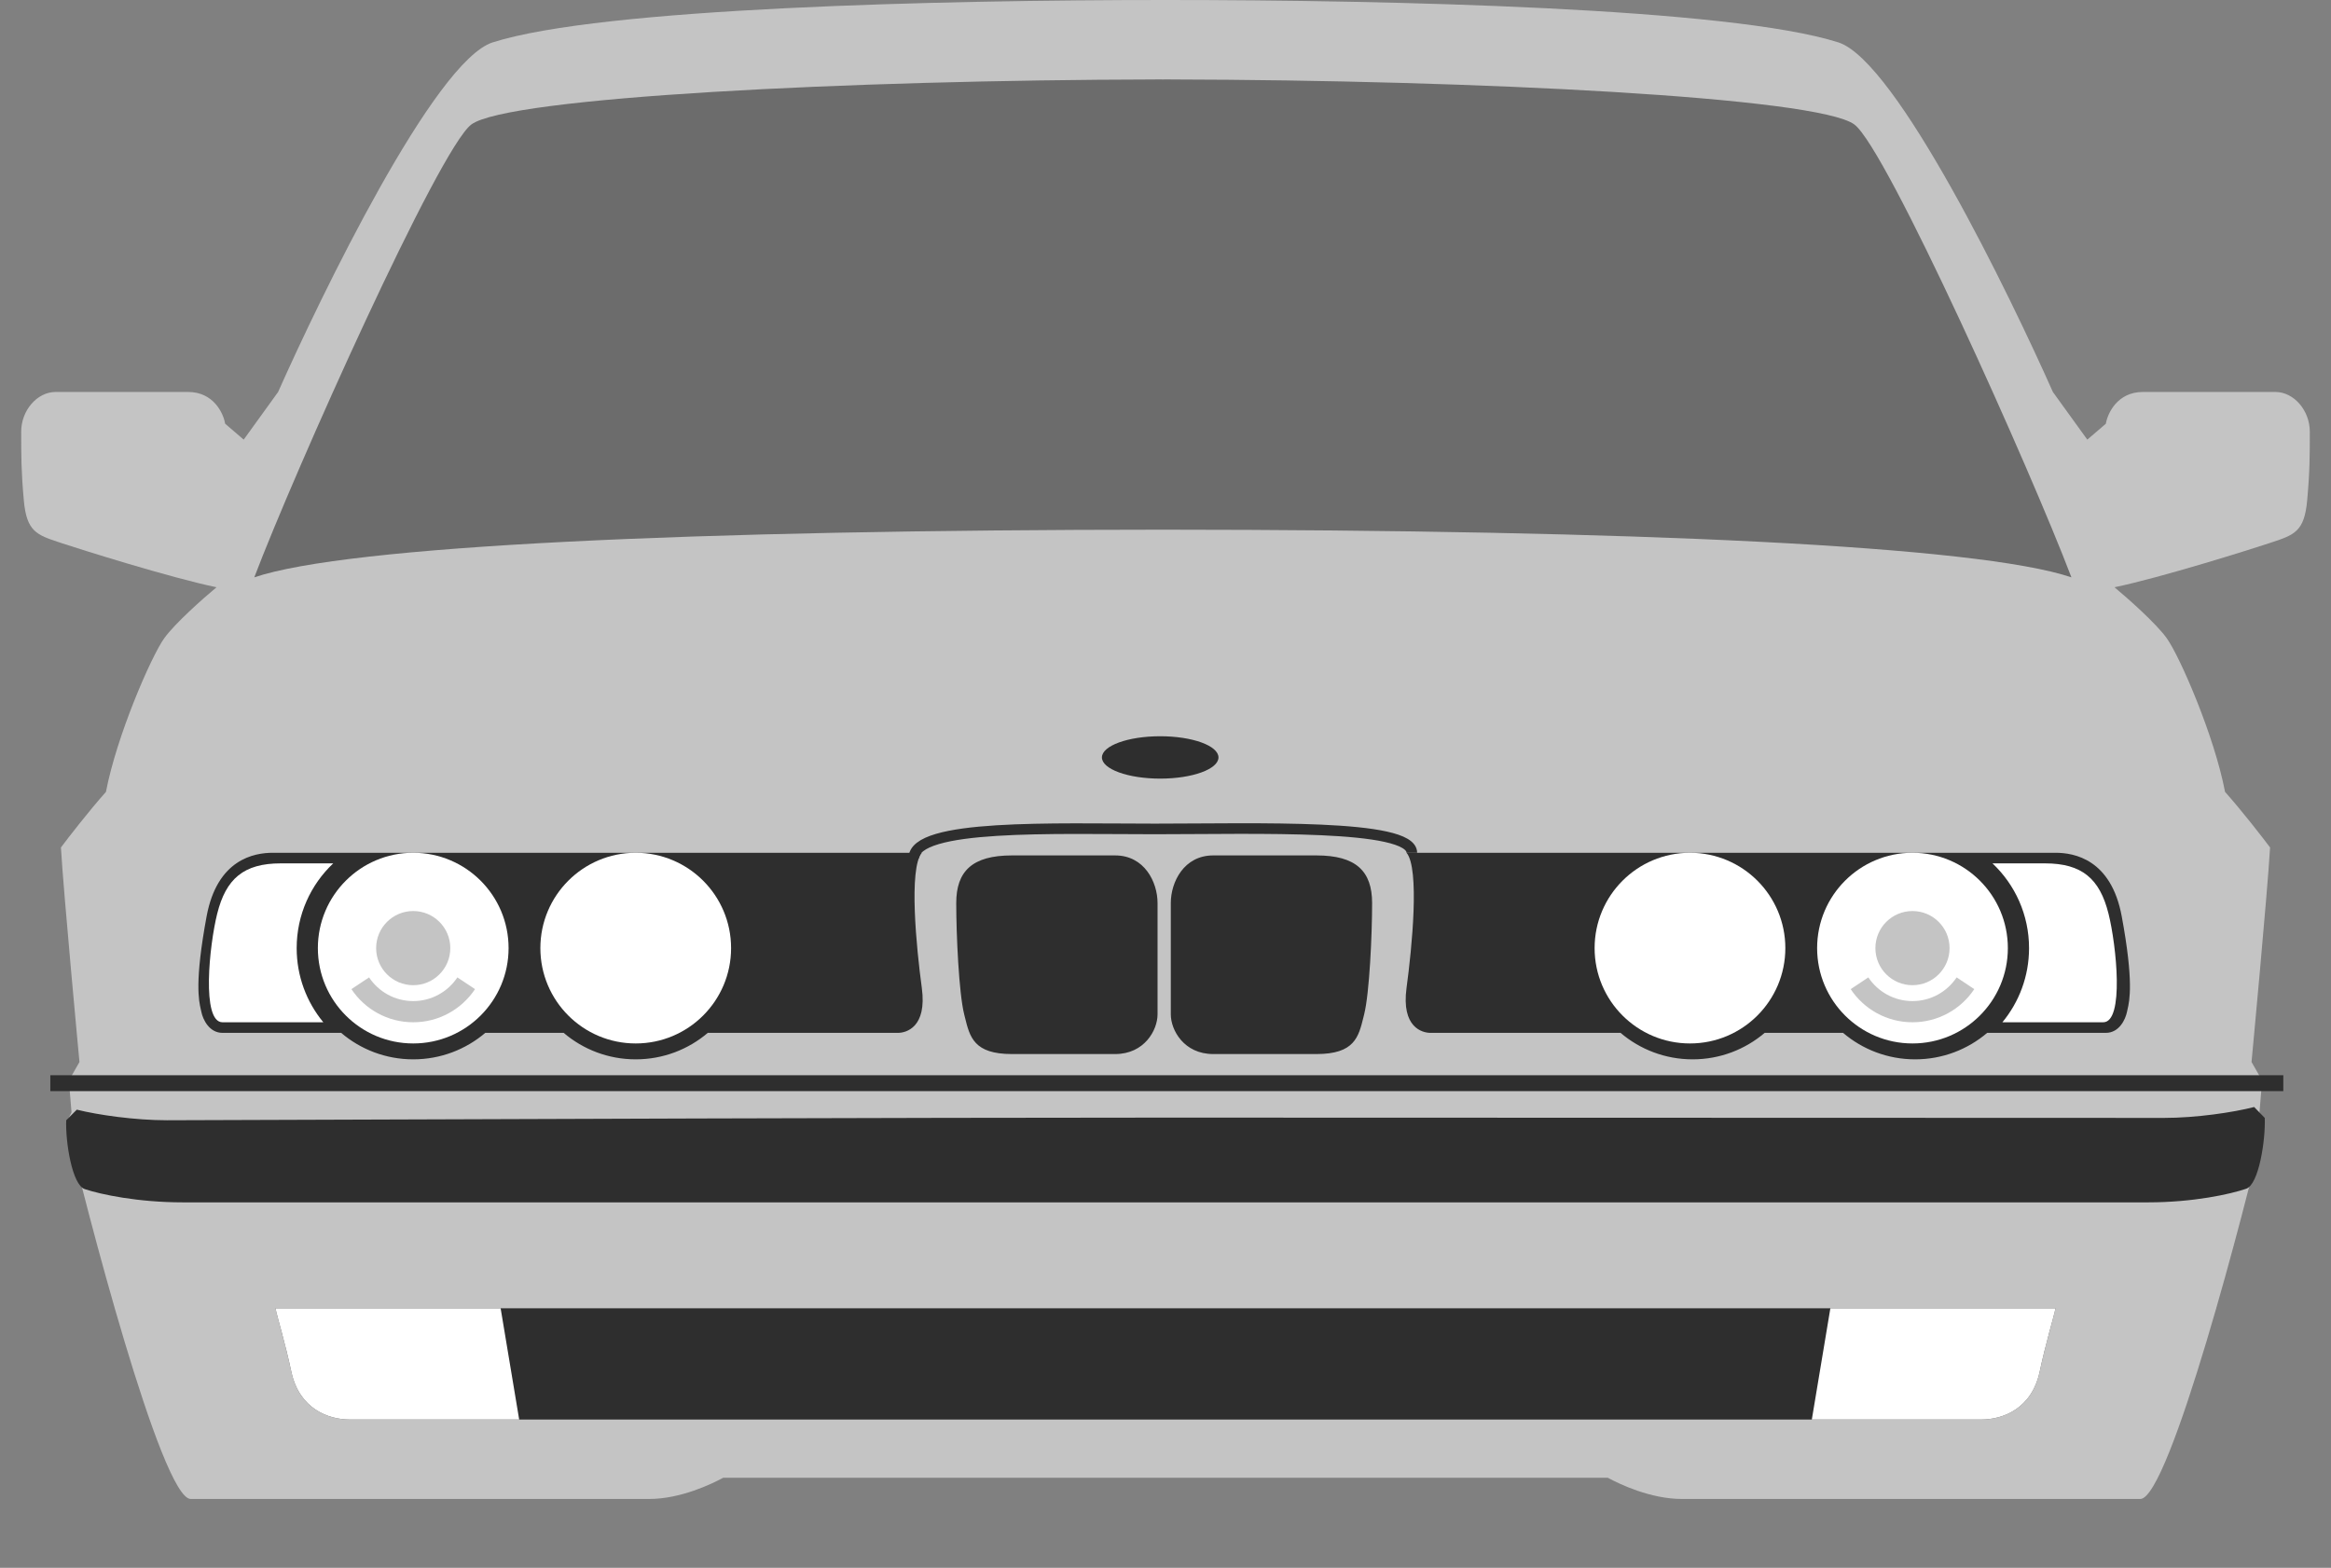 <svg width="440" height="296" viewBox="0 0 440 296" fill="none" xmlns="http://www.w3.org/2000/svg">
<rect x="0" y="0" width="440" height="296" fill="#808080" stroke="none"/>
<path d="M220 0C177.5 0 113.5 1.477 93 8C82 11.5 60.5 56 52.5 74L46 83L42.5 80C42.167 78 40.3 74 35.5 74H10.5C7 74 4 77.5 4 81.5C4 86 4 89 4.5 94.5C5.032 100.348 6.917 100.975 11.215 102.405C11.309 102.436 11.404 102.468 11.5 102.5C15.013 103.671 32.147 109.065 40.87 110.873C38.413 112.915 33 117.7 31 120.5C28.5 124 22 139 20 149.5C16.8 153.1 13 158 11.5 160C12 168.667 15 200.5 15 200.5L13 204L13.5 210L12.5 212C16 227.333 30.5 283 36 283H122.5C128.5 283 134.333 280.167 136.5 279H303.5C305.667 280.167 311.5 283 317.5 283H404C409.5 283 424 227.333 427.5 212L426.5 210L427 204L425 200.5C425 200.5 428 168.667 428.5 160C427 158 423.2 153.1 420 149.5C418 139 411.5 124 409 120.5C407 117.7 401.586 112.915 399.13 110.873C407.853 109.065 424.987 103.671 428.5 102.5L428.785 102.405C433.083 100.975 434.968 100.348 435.5 94.5C436 89 436 86 436 81.5C436 77.5 433 74 429.5 74H404.5C399.7 74 397.833 78 397.5 80L394 83L387.5 74C379.5 56 358 11.5 347 8C326.5 1.477 262.5 0 220 0Z" fill="#C4C4C4"/>
<path fill-rule="evenodd" clip-rule="evenodd" d="M52 247H220H388C387.873 247.633 387.584 248.707 387.207 250.103C386.592 252.385 385.745 255.526 385 259C383.5 266 378 268 374 268H220H66C62 268 56.5 266 55 259C54.255 255.526 53.408 252.385 52.793 250.103C52.416 248.707 52.127 247.633 52 247Z" fill="#2E2E2E"/>
<path fill-rule="evenodd" clip-rule="evenodd" d="M425.495 209L427.495 211.057C427.662 215.171 426.395 223.606 423.996 224.429C420.996 225.457 413.996 227 405.496 227H220H34.5C26 227 19 225.5 16 224.5C13.6 223.7 12.333 215.5 12.5 211.5L14.5 209.5C18.5 210.5 25.5 211.5 31.5 211.5C32.902 211.5 40.422 211.473 51.947 211.431C89.734 211.294 170.575 211 220 211C269.424 211 350.263 211.034 388.049 211.049C399.574 211.054 407.094 211.057 408.496 211.057C414.496 211.057 421.496 210.029 425.495 209Z" fill="#2E2E2E"/>
<path fill-rule="evenodd" clip-rule="evenodd" d="M59 161H51.5C48 161 41 162.2 39 173C36.708 185.38 37.526 188.93 37.909 190.59L37.909 190.59C37.944 190.741 37.975 190.876 38 191C38.3 192.5 39.5 195 42 195H64.398C68.062 198.118 72.811 200 78 200C83.189 200 87.938 198.118 91.602 195H106.398C110.062 198.118 114.811 200 120 200C125.189 200 129.938 198.118 133.602 195H169.5C171.001 195 175.02 194 174 186.5C172.98 179 171.5 164 174 161H144H130.823H109.177H88.823H67.177H59ZM191 161.5C183.5 161.5 180.5 164.5 180.5 170.5C180.5 176.5 181 187.5 182 191.5C182.045 191.681 182.09 191.861 182.134 192.04L182.135 192.046C183.06 195.813 183.843 199 191 199H210.5C216 199 218.5 194.5 218.5 191.5V170.5C218.5 166.5 216 161.5 210.5 161.5H191Z" fill="#2E2E2E"/>
<path fill-rule="evenodd" clip-rule="evenodd" d="M380.499 161H387.999C391.499 161 398.499 162.2 400.499 173C402.791 185.38 401.972 188.93 401.589 190.59L401.589 190.59L401.589 190.591C401.555 190.741 401.524 190.876 401.499 191C401.199 192.5 399.999 195 397.499 195H375.101C371.437 198.118 366.688 200 361.499 200C356.31 200 351.561 198.118 347.897 195H333.101C329.437 198.118 324.688 200 319.499 200C314.311 200 309.562 198.118 305.897 195H270C268.499 195 264.48 194 265.5 186.5C266.52 179 268 164 265.5 161H295.499H308.677H330.322H350.676H372.322H380.499ZM248.5 161.5C256 161.5 259 164.5 259 170.5C259 176.5 258.5 187.5 257.5 191.5L257.471 191.617L257.442 191.733L257.365 192.046C256.439 195.813 255.656 199 248.5 199H229C223.5 199 221 194.5 221 191.5V170.5C221 166.5 223.5 161.5 229 161.5H248.5Z" fill="#2E2E2E"/>
<path d="M94.5 247H52C52.333 248.667 53.8 253.4 55 259C56.5 266 62 268 66 268H98L94.5 247Z" fill="white"/>
<path d="M345.5 247H388C387.667 248.667 386.2 253.4 385 259C383.5 266 378 268 374 268H342L345.5 247Z" fill="white"/>
<path fill-rule="evenodd" clip-rule="evenodd" d="M62.9 163H53C46 163 42.649 165.902 41 172.5C39.5 178.5 38 193 42 193H61.029C57.887 189.196 56 184.319 56 179C56 172.696 58.652 167.011 62.9 163Z" fill="white"/>
<circle cx="120" cy="179" r="18" fill="white"/>
<circle cx="78" cy="179" r="18" fill="white"/>
<circle cx="7" cy="7" r="7" transform="matrix(-1 0 0 1 85 172)" fill="#C4C4C4"/>
<path d="M88 185.636C85.85 188.869 82.174 191 78 191C73.826 191 70.15 188.869 68 185.636" stroke="#C4C4C4" stroke-width="4"/>
<path fill-rule="evenodd" clip-rule="evenodd" d="M376.102 163H386.003C393.003 163 396.354 165.902 398.003 172.5C399.503 178.5 401.003 193 397.003 193H377.974C381.115 189.196 383.003 184.319 383.003 179C383.003 172.696 380.351 167.011 376.102 163Z" fill="white"/>
<ellipse cx="18.001" cy="18" rx="18.001" ry="18" transform="matrix(-1 0 0 1 337.001 161)" fill="white"/>
<ellipse cx="18.001" cy="18" rx="18.001" ry="18" transform="matrix(-1 0 0 1 379.003 161)" fill="white"/>
<circle cx="7" cy="7" r="7" transform="matrix(-1 0 0 1 368 172)" fill="#C4C4C4"/>
<path d="M371 185.636C368.85 188.869 365.174 191 361 191C356.826 191 353.15 188.869 351 185.636" stroke="#C4C4C4" stroke-width="4"/>
<path d="M219.5 100.001C130.731 100.034 65.606 103.034 48 109C55.588 89 82.903 28 88.974 23.5C95.934 18.34 160.555 15.112 218 15.003V15C218.499 15 218.999 15 219.5 15.001C220.001 15 220.501 15 221 15V15.003C278.445 15.112 343.066 18.34 350.026 23.5C356.096 28 383.412 89 391 109C373.394 103.034 308.269 100.034 219.5 100.001Z" fill="#6C6C6C"/>
<ellipse cx="219" cy="143" rx="11" ry="4" fill="#2E2E2E"/>
<path d="M172.5 162C172.5 155.5 199 156.5 218 156.5C237 156.5 266.5 155.5 266.5 161" stroke="#2E2E2E" stroke-width="2"/>
<path d="M9.5 204.5H431" stroke="#2E2E2E" stroke-width="3"/>
</svg>
